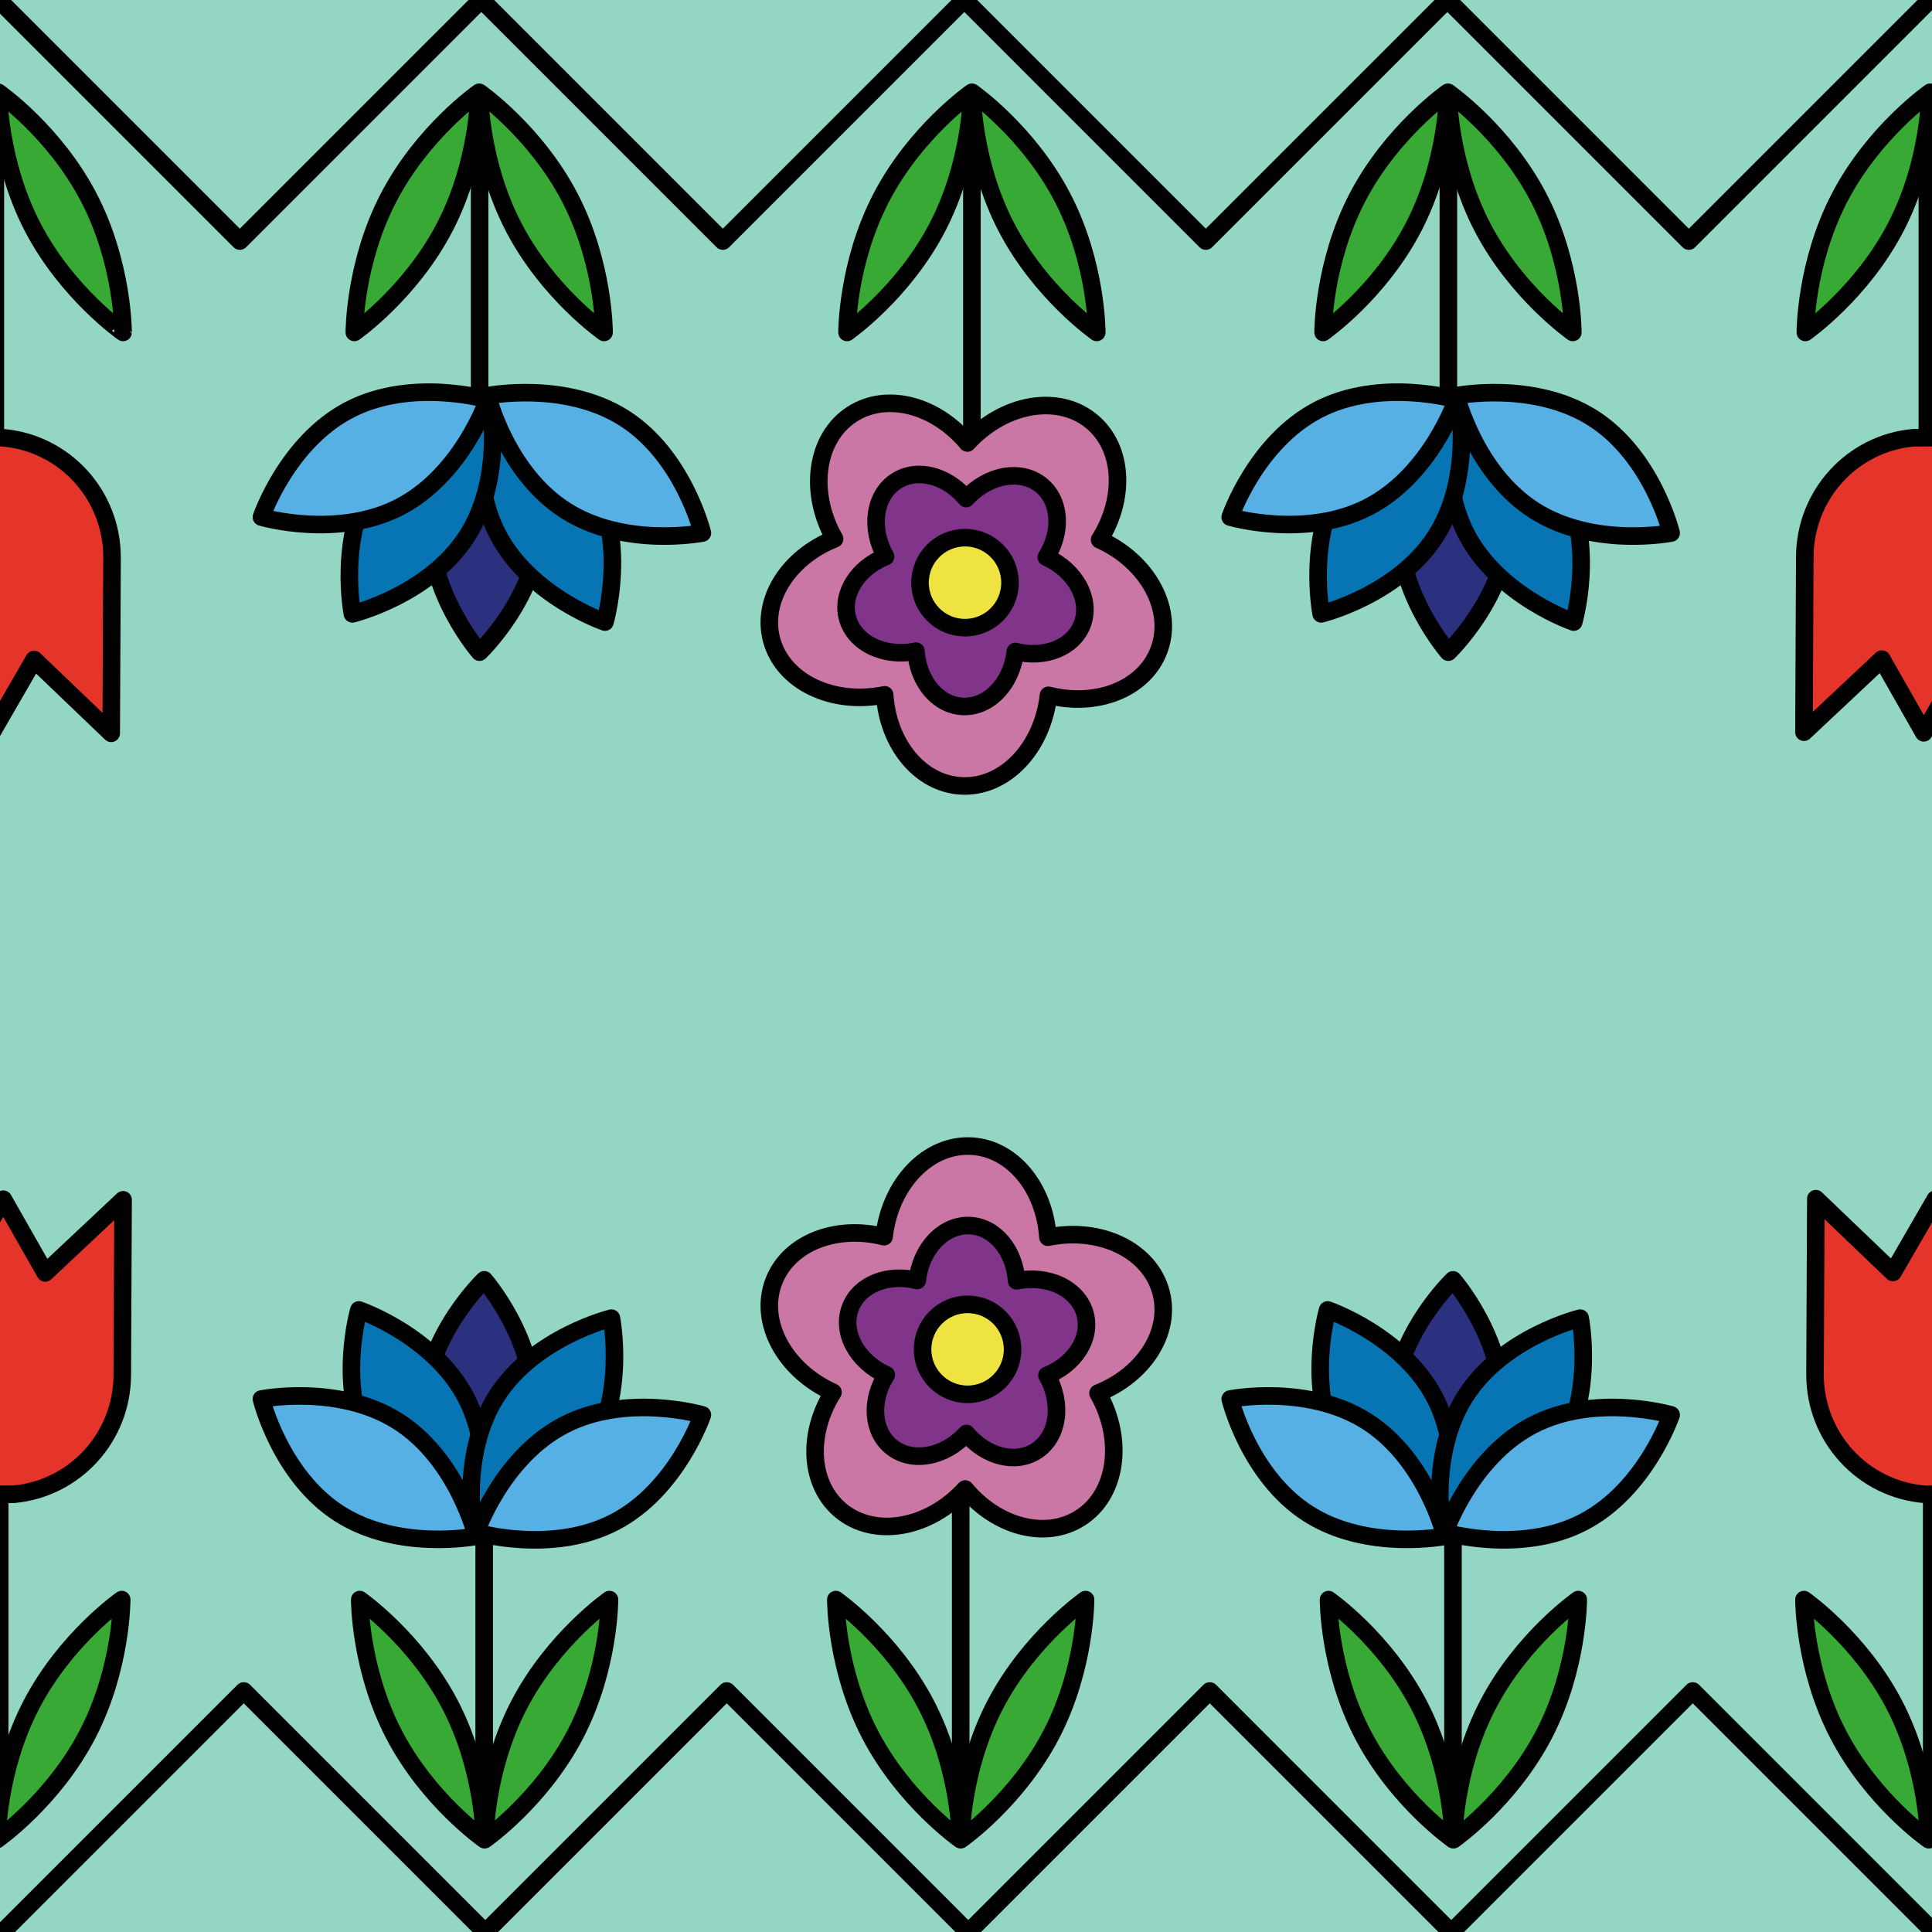 <?xml version="1.0" encoding="utf-8"?>
<!-- Generator: Adobe Illustrator 16.0.0, SVG Export Plug-In . SVG Version: 6.00 Build 0)  -->
<!DOCTYPE svg PUBLIC "-//W3C//DTD SVG 1.1//EN" "http://www.w3.org/Graphics/SVG/1.1/DTD/svg11.dtd">
<svg version="1.1" xmlns="http://www.w3.org/2000/svg" xmlns:xlink="http://www.w3.org/1999/xlink" x="0px" y="0px" width="220px"
	 height="220px" viewBox="0 0 220 220" enable-background="new 0 0 220 220" xml:space="preserve">
<g id="bg" display="none">
	<rect x="-145.836" y="-1281.787" display="inline" fill="#FFFFFF" width="3240.076" height="8444.104"/>
</g>
<g id="Layer_3" display="none">
</g>
<g id="Layer_1">
	<g>
		<defs>
			<rect id="SVGID_497_" width="220" height="220"/>
		</defs>
		<clipPath id="SVGID_2_">
			<use xlink:href="#SVGID_497_"  overflow="visible"/>
		</clipPath>
		<g clip-path="url(#SVGID_2_)">
			<g>
				<rect fill="#94D6C4" width="220.001" height="220"/>
			</g>
		</g>
		<g clip-path="url(#SVGID_2_)">
			
				<line fill="#FFCF04" stroke="#000100" stroke-width="2" stroke-linecap="round" stroke-linejoin="round" stroke-miterlimit="10" x1="109.395" y1="169.756" x2="109.395" y2="208.596"/>
			<g>
				
					<path fill="#CA77A5" stroke="#000100" stroke-width="2" stroke-linecap="round" stroke-linejoin="round" stroke-miterlimit="10" d="
					M125.031,158.641c5.221-2.087,8.369-6.926,7.182-11.463c-1.26-4.806-6.934-7.521-12.887-6.294
					c-0.371-5.611-4.002-10.101-8.682-10.371c-4.961-0.289-9.297,4.269-9.969,10.312c-5.451-1.383-10.841,0.683-12.546,5.05
					c-1.807,4.63,1.188,10.161,6.727,12.668c-2.998,4.757-2.701,10.522,0.926,13.493c3.846,3.149,10.031,2.011,14.127-2.482
					c3.598,4.321,9.174,5.82,13.119,3.289C127.211,170.158,128.039,163.923,125.031,158.641z"/>
				
					<path fill="#80358A" stroke="#000100" stroke-width="2" stroke-linecap="round" stroke-linejoin="round" stroke-miterlimit="10" d="
					M119.218,156.615c3.165-1.265,5.075-4.2,4.354-6.949c-0.764-2.916-4.203-4.56-7.813-3.816c-0.227-3.402-2.426-6.123-5.264-6.287
					c-3.008-0.176-5.637,2.588-6.045,6.25c-3.305-0.837-6.572,0.415-7.606,3.063c-1.095,2.807,0.721,6.16,4.079,7.68
					c-1.818,2.884-1.637,6.38,0.561,8.181c2.332,1.908,6.082,1.219,8.564-1.506c2.182,2.621,5.563,3.528,7.955,1.993
					C120.539,163.598,121.041,159.816,119.218,156.615z"/>
				
					<circle fill="#EFE342" stroke="#000100" stroke-width="2" stroke-linecap="round" stroke-linejoin="round" stroke-miterlimit="10" cx="110.179" cy="153.651" r="5.125"/>
			</g>
			
				<path fill="#39A935" stroke="#000100" stroke-width="2" stroke-linecap="round" stroke-linejoin="round" stroke-miterlimit="10" d="
				M109.363,209.474c0,0-6.383-4.452-10.301-11.998c-3.918-7.546-3.885-15.328-3.885-15.328s6.381,4.452,10.299,11.999
				C109.395,201.691,109.363,209.474,109.363,209.474z"/>
			
				<path fill="#39A935" stroke="#000100" stroke-width="2" stroke-linecap="round" stroke-linejoin="round" stroke-miterlimit="10" d="
				M123.613,182.148c0,0-6.383,4.452-10.301,11.999c-3.918,7.544-3.885,15.327-3.885,15.327s6.381-4.452,10.299-11.998
				C123.645,189.93,123.613,182.148,123.613,182.148z"/>
		</g>
		<g clip-path="url(#SVGID_2_)">
			<g>
				
					<path fill="#2B317F" stroke="#000100" stroke-width="2" stroke-linecap="round" stroke-linejoin="round" stroke-miterlimit="10" d="
					M53.842,174.748c0,0-5.932-6.772-5.572-14.784s6.875-14.227,6.875-14.227s5.932,6.773,5.572,14.785
					S53.842,174.748,53.842,174.748z"/>
				
					<line fill="#FFCF04" stroke="#000100" stroke-width="2" stroke-linecap="round" stroke-linejoin="round" stroke-miterlimit="10" x1="55.136" y1="174.096" x2="55.136" y2="207.936"/>
				
					<path fill="#0774B3" stroke="#000100" stroke-width="2" stroke-linecap="round" stroke-linejoin="round" stroke-miterlimit="10" d="
					M54.242,174.939c0,0-8.524-2.899-12.217-10.017c-3.695-7.117-1.16-15.758-1.16-15.758s8.523,2.9,12.217,10.018
					C56.777,166.299,54.242,174.939,54.242,174.939z"/>
				
					<path fill="#0774B3" stroke="#000100" stroke-width="2" stroke-linecap="round" stroke-linejoin="round" stroke-miterlimit="10" d="
					M53.992,174.573c0,0-1.752-8.832,2.564-15.59c4.318-6.758,13.066-8.883,13.066-8.883s1.752,8.832-2.566,15.59
					C62.742,172.449,53.992,174.573,53.992,174.573z"/>
				
					<path fill="#56B0E3" stroke="#000100" stroke-width="2" stroke-linecap="round" stroke-linejoin="round" stroke-miterlimit="10" d="
					M54.209,174.496c0,0,2.898-8.523,10.016-12.219c7.117-3.693,15.758-1.16,15.758-1.16s-2.9,8.526-10.018,12.219
					C62.85,177.031,54.209,174.496,54.209,174.496z"/>
				
					<path fill="#56B0E3" stroke="#000100" stroke-width="2" stroke-linecap="round" stroke-linejoin="round" stroke-miterlimit="10" d="
					M54.242,174.939c0,0-8.83,1.75-15.59-2.565c-6.758-4.317-8.883-13.066-8.883-13.066s8.832-1.75,15.59,2.566
					C52.119,166.189,54.242,174.939,54.242,174.939z"/>
			</g>
			
				<path fill="#39A935" stroke="#000100" stroke-width="2" stroke-linecap="round" stroke-linejoin="round" stroke-miterlimit="10" d="
				M55.152,209.474c0,0-6.383-4.452-10.299-11.998c-3.918-7.546-3.887-15.328-3.887-15.328s6.383,4.452,10.301,11.999
				C55.184,201.691,55.152,209.474,55.152,209.474z"/>
			
				<path fill="#39A935" stroke="#000100" stroke-width="2" stroke-linecap="round" stroke-linejoin="round" stroke-miterlimit="10" d="
				M69.402,182.148c0,0-6.383,4.452-10.299,11.999c-3.918,7.544-3.887,15.327-3.887,15.327s6.383-4.452,10.301-11.998
				C69.434,189.93,69.402,182.148,69.402,182.148z"/>
		</g>
		<g clip-path="url(#SVGID_2_)">
			<g>
				
					<path fill="#2B317F" stroke="#000100" stroke-width="2" stroke-linecap="round" stroke-linejoin="round" stroke-miterlimit="10" d="
					M164.157,174.748c0,0-5.932-6.772-5.572-14.784s6.875-14.227,6.875-14.227s5.932,6.773,5.571,14.785
					C170.673,168.533,164.157,174.748,164.157,174.748z"/>
				
					<line fill="#FFCF04" stroke="#000100" stroke-width="2" stroke-linecap="round" stroke-linejoin="round" stroke-miterlimit="10" x1="165.452" y1="174.096" x2="165.452" y2="207.936"/>
				
					<path fill="#0774B3" stroke="#000100" stroke-width="2" stroke-linecap="round" stroke-linejoin="round" stroke-miterlimit="10" d="
					M164.558,174.939c0,0-8.524-2.899-12.217-10.017c-3.695-7.117-1.16-15.758-1.16-15.758s8.523,2.9,12.217,10.018
					C167.092,166.299,164.558,174.939,164.558,174.939z"/>
				
					<path fill="#0774B3" stroke="#000100" stroke-width="2" stroke-linecap="round" stroke-linejoin="round" stroke-miterlimit="10" d="
					M164.308,174.573c0,0-1.752-8.832,2.564-15.59c4.318-6.758,13.066-8.883,13.066-8.883s1.752,8.832-2.566,15.59
					C173.058,172.449,164.308,174.573,164.308,174.573z"/>
				
					<path fill="#56B0E3" stroke="#000100" stroke-width="2" stroke-linecap="round" stroke-linejoin="round" stroke-miterlimit="10" d="
					M164.524,174.496c0,0,2.898-8.523,10.016-12.219c7.117-3.693,15.757-1.16,15.757-1.16s-2.899,8.526-10.018,12.219
					C173.164,177.031,164.524,174.496,164.524,174.496z"/>
				
					<path fill="#56B0E3" stroke="#000100" stroke-width="2" stroke-linecap="round" stroke-linejoin="round" stroke-miterlimit="10" d="
					M164.558,174.939c0,0-8.83,1.75-15.59-2.565c-6.757-4.317-8.882-13.066-8.882-13.066s8.831-1.75,15.59,2.566
					C162.435,166.189,164.558,174.939,164.558,174.939z"/>
			</g>
			
				<path fill="#39A935" stroke="#000100" stroke-width="2" stroke-linecap="round" stroke-linejoin="round" stroke-miterlimit="10" d="
				M165.467,209.474c0,0-6.382-4.452-10.298-11.998c-3.919-7.546-3.887-15.328-3.887-15.328s6.382,4.452,10.301,11.999
				C165.499,201.691,165.467,209.474,165.467,209.474z"/>
			
				<path fill="#39A935" stroke="#000100" stroke-width="2" stroke-linecap="round" stroke-linejoin="round" stroke-miterlimit="10" d="
				M179.717,182.148c0,0-6.382,4.452-10.298,11.999c-3.919,7.544-3.888,15.327-3.888,15.327s6.384-4.452,10.301-11.998
				C179.748,189.93,179.717,182.148,179.717,182.148z"/>
		</g>
		<g clip-path="url(#SVGID_2_)">
			<g>
				
					<line fill="#FFCF04" stroke="#000100" stroke-width="2" stroke-linecap="round" stroke-linejoin="round" stroke-miterlimit="10" x1="-0.033" y1="170.166" x2="-0.033" y2="209.006"/>
				
					<path fill="#E5352B" stroke="#000100" stroke-width="2" stroke-linecap="round" stroke-linejoin="round" stroke-miterlimit="10" d="
					M5.15,144.947l-4.774-8.392l-4.825,8.346l-8.779-8.405c0,0-0.084,18.24-0.093,19.957c-0.033,7.225,5.465,13.162,12.549,13.713
					l2.37-0.014c6.92-0.65,12.292-6.468,12.325-13.572c0.008-1.715,0.092-19.957,0.092-19.957L5.15,144.947z"/>
			</g>
			
				<path fill="#39A935" stroke="#000100" stroke-width="2" stroke-linecap="round" stroke-linejoin="round" stroke-miterlimit="10" d="
				M-0.393,209.474c0,0-6.383-4.452-10.3-11.998c-3.918-7.546-3.886-15.328-3.886-15.328s6.381,4.452,10.3,11.999
				C-0.361,201.691-0.393,209.474-0.393,209.474z"/>
			
				<path fill="#39A935" stroke="#000100" stroke-width="2" stroke-linecap="round" stroke-linejoin="round" stroke-miterlimit="10" d="
				M13.857,182.148c0,0-6.383,4.452-10.3,11.999c-3.918,7.544-3.886,15.327-3.886,15.327s6.381-4.452,10.3-11.998
				C13.889,189.93,13.857,182.148,13.857,182.148z"/>
		</g>
		<path clip-path="url(#SVGID_2_)" fill="#000100" d="M27.758,248.547c-0.265,0-0.52-0.106-0.708-0.292l-27.5-27.5
			c-0.188-0.188-0.293-0.442-0.293-0.708s0.105-0.52,0.293-0.707l27.5-27.5c0.375-0.375,1.04-0.375,1.415,0l27.499,27.5
			c0.391,0.391,0.391,1.023,0,1.415l-27.499,27.5C28.277,248.441,28.023,248.547,27.758,248.547z M1.671,220.047l26.087,26.086
			l26.084-26.086l-26.084-26.086L1.671,220.047z"/>
		<path clip-path="url(#SVGID_2_)" fill="#000100" d="M82.758,248.547c-0.265,0-0.52-0.106-0.708-0.292l-27.5-27.5
			c-0.188-0.188-0.293-0.442-0.293-0.708s0.105-0.52,0.293-0.707l27.5-27.5c0.375-0.375,1.04-0.375,1.415,0l27.499,27.5
			c0.391,0.391,0.391,1.023,0,1.415l-27.499,27.5C83.277,248.441,83.023,248.547,82.758,248.547z M56.671,220.047l26.087,26.086
			l26.084-26.086l-26.084-26.086L56.671,220.047z"/>
		<path clip-path="url(#SVGID_2_)" fill="#000100" d="M137.758,248.547c-0.265,0-0.52-0.106-0.708-0.292l-27.5-27.5
			c-0.188-0.188-0.293-0.442-0.293-0.708s0.105-0.52,0.293-0.707l27.5-27.5c0.375-0.375,1.04-0.375,1.415,0l27.499,27.5
			c0.391,0.391,0.391,1.023,0,1.415l-27.499,27.5C138.277,248.441,138.023,248.547,137.758,248.547z M111.671,220.047l26.087,26.086
			l26.084-26.086l-26.084-26.086L111.671,220.047z"/>
		<path clip-path="url(#SVGID_2_)" fill="#000100" d="M192.758,248.547c-0.265,0-0.52-0.106-0.708-0.292l-27.5-27.5
			c-0.188-0.188-0.293-0.442-0.293-0.708s0.105-0.52,0.293-0.707l27.5-27.5c0.375-0.375,1.04-0.375,1.415,0l27.499,27.5
			c0.391,0.391,0.391,1.023,0,1.415l-27.499,27.5C193.277,248.441,193.023,248.547,192.758,248.547z M166.671,220.047l26.087,26.086
			l26.084-26.086l-26.084-26.086L166.671,220.047z"/>
		<g clip-path="url(#SVGID_2_)">
			
				<line fill="#FFCF04" stroke="#000100" stroke-width="2" stroke-linecap="round" stroke-linejoin="round" stroke-miterlimit="10" x1="110.672" y1="50.245" x2="110.672" y2="11.405"/>
			<g>
				
					<path fill="#CA77A5" stroke="#000100" stroke-width="2" stroke-linecap="round" stroke-linejoin="round" stroke-miterlimit="10" d="
					M95.035,61.36c-5.221,2.086-8.369,6.926-7.182,11.463c1.26,4.807,6.934,7.521,12.887,6.294c0.371,5.61,4.002,10.102,8.682,10.37
					c4.961,0.289,9.296-4.269,9.969-10.311c5.451,1.381,10.842-0.684,12.547-5.051c1.807-4.631-1.188-10.162-6.727-12.668
					c2.998-4.757,2.701-10.522-0.926-13.494c-3.846-3.149-10.031-2.01-14.127,2.482c-3.598-4.321-9.174-5.819-13.119-3.288
					C92.855,49.843,92.027,56.077,95.035,61.36z"/>
				
					<path fill="#80358A" stroke="#000100" stroke-width="2" stroke-linecap="round" stroke-linejoin="round" stroke-miterlimit="10" d="
					M100.848,63.386c-3.164,1.266-5.074,4.199-4.354,6.949c0.764,2.916,4.203,4.562,7.813,3.816
					c0.227,3.402,2.426,6.123,5.264,6.288c3.008,0.176,5.637-2.587,6.045-6.25c3.305,0.837,6.572-0.417,7.605-3.063
					c1.096-2.807-0.72-6.159-4.078-7.679c1.818-2.884,1.637-6.382-0.561-8.182c-2.332-1.908-6.082-1.218-8.564,1.507
					c-2.182-2.623-5.563-3.531-7.955-1.996C99.527,56.403,99.025,60.185,100.848,63.386z"/>
				
					<circle fill="#EFE342" stroke="#000100" stroke-width="2" stroke-linecap="round" stroke-linejoin="round" stroke-miterlimit="10" cx="109.888" cy="66.35" r="5.125"/>
			</g>
			
				<path fill="#39A935" stroke="#000100" stroke-width="2" stroke-linecap="round" stroke-linejoin="round" stroke-miterlimit="10" d="
				M110.703,10.526c0,0,6.383,4.454,10.301,11.998c3.918,7.547,3.885,15.33,3.885,15.33s-6.381-4.452-10.299-11.998
				C110.672,18.31,110.703,10.526,110.703,10.526z"/>
			
				<path fill="#39A935" stroke="#000100" stroke-width="2" stroke-linecap="round" stroke-linejoin="round" stroke-miterlimit="10" d="
				M96.453,37.854c0,0,6.383-4.452,10.301-11.998c3.918-7.546,3.885-15.33,3.885-15.33s-6.381,4.454-10.299,12
				C96.422,30.071,96.453,37.854,96.453,37.854z"/>
		</g>
		<g clip-path="url(#SVGID_2_)">
			<g>
				
					<path fill="#2B317F" stroke="#000100" stroke-width="2" stroke-linecap="round" stroke-linejoin="round" stroke-miterlimit="10" d="
					M166.225,45.253c0,0,5.933,6.773,5.572,14.783c-0.358,8.012-6.875,14.227-6.875,14.227s-5.932-6.774-5.572-14.783
					C159.709,51.468,166.225,45.253,166.225,45.253z"/>
				
					<line fill="#FFCF04" stroke="#000100" stroke-width="2" stroke-linecap="round" stroke-linejoin="round" stroke-miterlimit="10" x1="164.93" y1="45.905" x2="164.93" y2="12.065"/>
				
					<path fill="#0774B3" stroke="#000100" stroke-width="2" stroke-linecap="round" stroke-linejoin="round" stroke-miterlimit="10" d="
					M165.824,45.063c0,0,8.524,2.899,12.218,10.017c3.695,7.117,1.16,15.757,1.16,15.757s-8.524-2.899-12.218-10.018
					C163.289,53.702,165.824,45.063,165.824,45.063z"/>
				
					<path fill="#0774B3" stroke="#000100" stroke-width="2" stroke-linecap="round" stroke-linejoin="round" stroke-miterlimit="10" d="
					M166.074,45.427c0,0,1.752,8.832-2.564,15.59c-4.318,6.76-13.066,8.885-13.066,8.885s-1.752-8.832,2.566-15.589
					C157.324,47.552,166.074,45.427,166.074,45.427z"/>
				
					<path fill="#56B0E3" stroke="#000100" stroke-width="2" stroke-linecap="round" stroke-linejoin="round" stroke-miterlimit="10" d="
					M165.857,45.505c0,0-2.898,8.523-10.016,12.219c-7.117,3.694-15.758,1.16-15.758,1.16s2.9-8.525,10.018-12.218
					C157.217,42.97,165.857,45.505,165.857,45.505z"/>
				
					<path fill="#56B0E3" stroke="#000100" stroke-width="2" stroke-linecap="round" stroke-linejoin="round" stroke-miterlimit="10" d="
					M165.824,45.063c0,0,8.831-1.75,15.591,2.565c6.758,4.316,8.882,13.066,8.882,13.066s-8.832,1.75-15.589-2.566
					C167.947,53.813,165.824,45.063,165.824,45.063z"/>
			</g>
			
				<path fill="#39A935" stroke="#000100" stroke-width="2" stroke-linecap="round" stroke-linejoin="round" stroke-miterlimit="10" d="
				M164.914,10.526c0,0,6.383,4.454,10.299,11.998c3.919,7.547,3.887,15.33,3.887,15.33s-6.382-4.452-10.3-11.998
				C164.883,18.31,164.914,10.526,164.914,10.526z"/>
			
				<path fill="#39A935" stroke="#000100" stroke-width="2" stroke-linecap="round" stroke-linejoin="round" stroke-miterlimit="10" d="
				M150.664,37.854c0,0,6.383-4.452,10.299-11.998c3.918-7.546,3.887-15.33,3.887-15.33s-6.383,4.454-10.301,12
				C150.633,30.071,150.664,37.854,150.664,37.854z"/>
		</g>
		<g clip-path="url(#SVGID_2_)">
			<g>
				
					<path fill="#2B317F" stroke="#000100" stroke-width="2" stroke-linecap="round" stroke-linejoin="round" stroke-miterlimit="10" d="
					M55.91,45.253c0,0,5.932,6.773,5.572,14.783c-0.359,8.012-6.875,14.227-6.875,14.227s-5.932-6.774-5.572-14.783
					C49.395,51.468,55.91,45.253,55.91,45.253z"/>
				
					<line fill="#FFCF04" stroke="#000100" stroke-width="2" stroke-linecap="round" stroke-linejoin="round" stroke-miterlimit="10" x1="54.615" y1="45.905" x2="54.615" y2="12.065"/>
				
					<path fill="#0774B3" stroke="#000100" stroke-width="2" stroke-linecap="round" stroke-linejoin="round" stroke-miterlimit="10" d="
					M55.51,45.063c0,0,8.523,2.899,12.217,10.017c3.695,7.117,1.16,15.757,1.16,15.757s-8.523-2.899-12.216-10.018
					C52.975,53.702,55.51,45.063,55.51,45.063z"/>
				
					<path fill="#0774B3" stroke="#000100" stroke-width="2" stroke-linecap="round" stroke-linejoin="round" stroke-miterlimit="10" d="
					M55.76,45.427c0,0,1.751,8.832-2.564,15.59c-4.318,6.76-13.066,8.885-13.066,8.885s-1.752-8.832,2.566-15.589
					C47.01,47.552,55.76,45.427,55.76,45.427z"/>
				
					<path fill="#56B0E3" stroke="#000100" stroke-width="2" stroke-linecap="round" stroke-linejoin="round" stroke-miterlimit="10" d="
					M55.543,45.505c0,0-2.898,8.523-10.016,12.219c-7.117,3.694-15.758,1.16-15.758,1.16s2.9-8.525,10.018-12.218
					C46.902,42.97,55.543,45.505,55.543,45.505z"/>
				
					<path fill="#56B0E3" stroke="#000100" stroke-width="2" stroke-linecap="round" stroke-linejoin="round" stroke-miterlimit="10" d="
					M55.51,45.063c0,0,8.83-1.75,15.59,2.565c6.758,4.316,8.883,13.066,8.883,13.066s-8.832,1.75-15.59-2.566
					C57.633,53.813,55.51,45.063,55.51,45.063z"/>
			</g>
			
				<path fill="#39A935" stroke="#000100" stroke-width="2" stroke-linecap="round" stroke-linejoin="round" stroke-miterlimit="10" d="
				M54.6,10.526c0,0,6.383,4.454,10.299,11.998c3.918,7.547,3.887,15.33,3.887,15.33s-6.383-4.452-10.301-11.998
				C54.568,18.31,54.6,10.526,54.6,10.526z"/>
			
				<path fill="#39A935" stroke="#000100" stroke-width="2" stroke-linecap="round" stroke-linejoin="round" stroke-miterlimit="10" d="
				M40.35,37.854c0,0,6.383-4.452,10.299-11.998c3.918-7.546,3.887-15.33,3.887-15.33s-6.383,4.454-10.301,12
				C40.318,30.071,40.35,37.854,40.35,37.854z"/>
		</g>
		<g clip-path="url(#SVGID_2_)">
			<g>
				
					<line fill="#FFCF04" stroke="#000100" stroke-width="2" stroke-linecap="round" stroke-linejoin="round" stroke-miterlimit="10" x1="-0.53" y1="49.835" x2="-0.53" y2="10.995"/>
				
					<path fill="#E5352B" stroke="#000100" stroke-width="2" stroke-linecap="round" stroke-linejoin="round" stroke-miterlimit="10" d="
					M-5.713,75.054l4.773,8.393l4.824-8.348l8.78,8.406c0,0,0.084-18.24,0.094-19.957c0.033-7.225-5.465-13.162-12.549-13.713
					l-2.371,0.014c-6.92,0.65-12.291,6.466-12.324,13.572c-0.008,1.715-0.092,19.957-0.092,19.957L-5.713,75.054z"/>
			</g>
			
				<path fill="#39A935" stroke="#000100" stroke-width="2" stroke-linecap="round" stroke-linejoin="round" stroke-miterlimit="10" d="
				M-0.17,10.526c0,0,6.383,4.454,10.299,11.998c3.918,7.547,3.887,15.33,3.887,15.33S7.633,33.401,3.715,25.856
				C-0.201,18.31-0.17,10.526-0.17,10.526z"/>
			
				<path fill="#39A935" stroke="#000100" stroke-width="2" stroke-linecap="round" stroke-linejoin="round" stroke-miterlimit="10" d="
				M-14.42,37.854c0,0,6.383-4.452,10.299-11.998c3.918-7.546,3.887-15.33,3.887-15.33s-6.383,4.454-10.301,12
				C-14.451,30.071-14.42,37.854-14.42,37.854z"/>
		</g>
		<g clip-path="url(#SVGID_2_)">
			<g>
				
					<line fill="#FFCF04" stroke="#000100" stroke-width="2" stroke-linecap="round" stroke-linejoin="round" stroke-miterlimit="10" x1="219.967" y1="170.166" x2="219.967" y2="209.006"/>
				
					<path fill="#E5352B" stroke="#000100" stroke-width="2" stroke-linecap="round" stroke-linejoin="round" stroke-miterlimit="10" d="
					M225.15,144.947l-4.774-8.392l-4.825,8.346l-8.779-8.405c0,0-0.084,18.24-0.093,19.957c-0.033,7.225,5.465,13.162,12.549,13.713
					l2.37-0.014c6.92-0.65,12.292-6.468,12.325-13.572c0.008-1.715,0.092-19.957,0.092-19.957L225.15,144.947z"/>
			</g>
			
				<path fill="#39A935" stroke="#000100" stroke-width="2" stroke-linecap="round" stroke-linejoin="round" stroke-miterlimit="10" d="
				M219.607,209.474c0,0-6.383-4.452-10.3-11.998c-3.918-7.546-3.886-15.328-3.886-15.328s6.381,4.452,10.3,11.999
				C219.639,201.691,219.607,209.474,219.607,209.474z"/>
			
				<path fill="#39A935" stroke="#000100" stroke-width="2" stroke-linecap="round" stroke-linejoin="round" stroke-miterlimit="10" d="
				M233.857,182.148c0,0-6.383,4.452-10.3,11.999c-3.918,7.544-3.886,15.327-3.886,15.327s6.381-4.452,10.3-11.998
				C233.889,189.93,233.857,182.148,233.857,182.148z"/>
		</g>
		<g clip-path="url(#SVGID_2_)">
			<g>
				
					<line fill="#FFCF04" stroke="#000100" stroke-width="2" stroke-linecap="round" stroke-linejoin="round" stroke-miterlimit="10" x1="219.47" y1="49.835" x2="219.47" y2="10.995"/>
				
					<path fill="#E5352B" stroke="#000100" stroke-width="2" stroke-linecap="round" stroke-linejoin="round" stroke-miterlimit="10" d="
					M214.287,75.054l4.773,8.393l4.824-8.348l8.78,8.406c0,0,0.084-18.24,0.094-19.957c0.033-7.225-5.465-13.162-12.549-13.713
					l-2.371,0.014c-6.92,0.65-12.291,6.466-12.324,13.572c-0.008,1.715-0.092,19.957-0.092,19.957L214.287,75.054z"/>
			</g>
			
				<path fill="#39A935" stroke="#000100" stroke-width="2" stroke-linecap="round" stroke-linejoin="round" stroke-miterlimit="10" d="
				M219.83,10.526c0,0,6.383,4.454,10.299,11.998c3.918,7.547,3.887,15.33,3.887,15.33s-6.383-4.452-10.301-11.998
				C219.799,18.31,219.83,10.526,219.83,10.526z"/>
			
				<path fill="#39A935" stroke="#000100" stroke-width="2" stroke-linecap="round" stroke-linejoin="round" stroke-miterlimit="10" d="
				M205.58,37.854c0,0,6.383-4.452,10.299-11.998c3.918-7.546,3.887-15.33,3.887-15.33s-6.383,4.454-10.301,12
				C205.549,30.071,205.58,37.854,205.58,37.854z"/>
		</g>
		<path clip-path="url(#SVGID_2_)" fill="#000100" d="M192.31,28.454c-0.265,0-0.52-0.105-0.707-0.293l-27.499-27.5
			c-0.391-0.391-0.391-1.023,0-1.414l27.499-27.5c0.375-0.375,1.039-0.375,1.414,0l27.501,27.5c0.188,0.188,0.293,0.442,0.293,0.707
			c0,0.265-0.105,0.52-0.293,0.707l-27.501,27.5C192.829,28.349,192.574,28.454,192.31,28.454z M166.225-0.046L192.31,26.04
			l26.087-26.086L192.31-26.131L166.225-0.046z"/>
		<path clip-path="url(#SVGID_2_)" fill="#000100" d="M137.309,28.454L137.309,28.454c-0.265,0-0.52-0.105-0.707-0.293l-27.498-27.5
			c-0.391-0.391-0.391-1.023,0-1.414l27.498-27.5c0.375-0.375,1.039-0.375,1.414,0l27.502,27.5c0.188,0.188,0.293,0.442,0.293,0.707
			c0,0.265-0.105,0.52-0.293,0.707l-27.502,27.5C137.828,28.349,137.573,28.454,137.309,28.454z M111.225-0.046l26.084,26.086
			l26.088-26.086l-26.088-26.085L111.225-0.046z"/>
		<path clip-path="url(#SVGID_2_)" fill="#000100" d="M82.309,28.454L82.309,28.454c-0.265,0-0.52-0.105-0.707-0.293l-27.498-27.5
			c-0.391-0.391-0.391-1.023,0-1.414l27.498-27.5c0.375-0.375,1.039-0.375,1.414,0l27.502,27.5c0.188,0.188,0.293,0.442,0.293,0.707
			c0,0.265-0.105,0.52-0.293,0.707l-27.502,27.5C82.828,28.349,82.573,28.454,82.309,28.454z M56.225-0.046L82.309,26.04
			l26.088-26.086L82.309-26.131L56.225-0.046z"/>
		<path clip-path="url(#SVGID_2_)" fill="#000100" d="M27.309,28.454L27.309,28.454c-0.265,0-0.52-0.105-0.707-0.293l-27.498-27.5
			c-0.391-0.391-0.391-1.023,0-1.414l27.498-27.5c0.375-0.375,1.039-0.375,1.414,0l27.502,27.5c0.188,0.188,0.293,0.442,0.293,0.707
			c0,0.265-0.105,0.52-0.293,0.707l-27.502,27.5C27.828,28.349,27.573,28.454,27.309,28.454z M1.225-0.046L27.309,26.04
			L53.396-0.046L27.309-26.131L1.225-0.046z"/>
		<g clip-path="url(#SVGID_2_)">
			<g>
				<rect fill="none" width="220.001" height="220"/>
			</g>
		</g>
	</g>
</g>
</svg>
